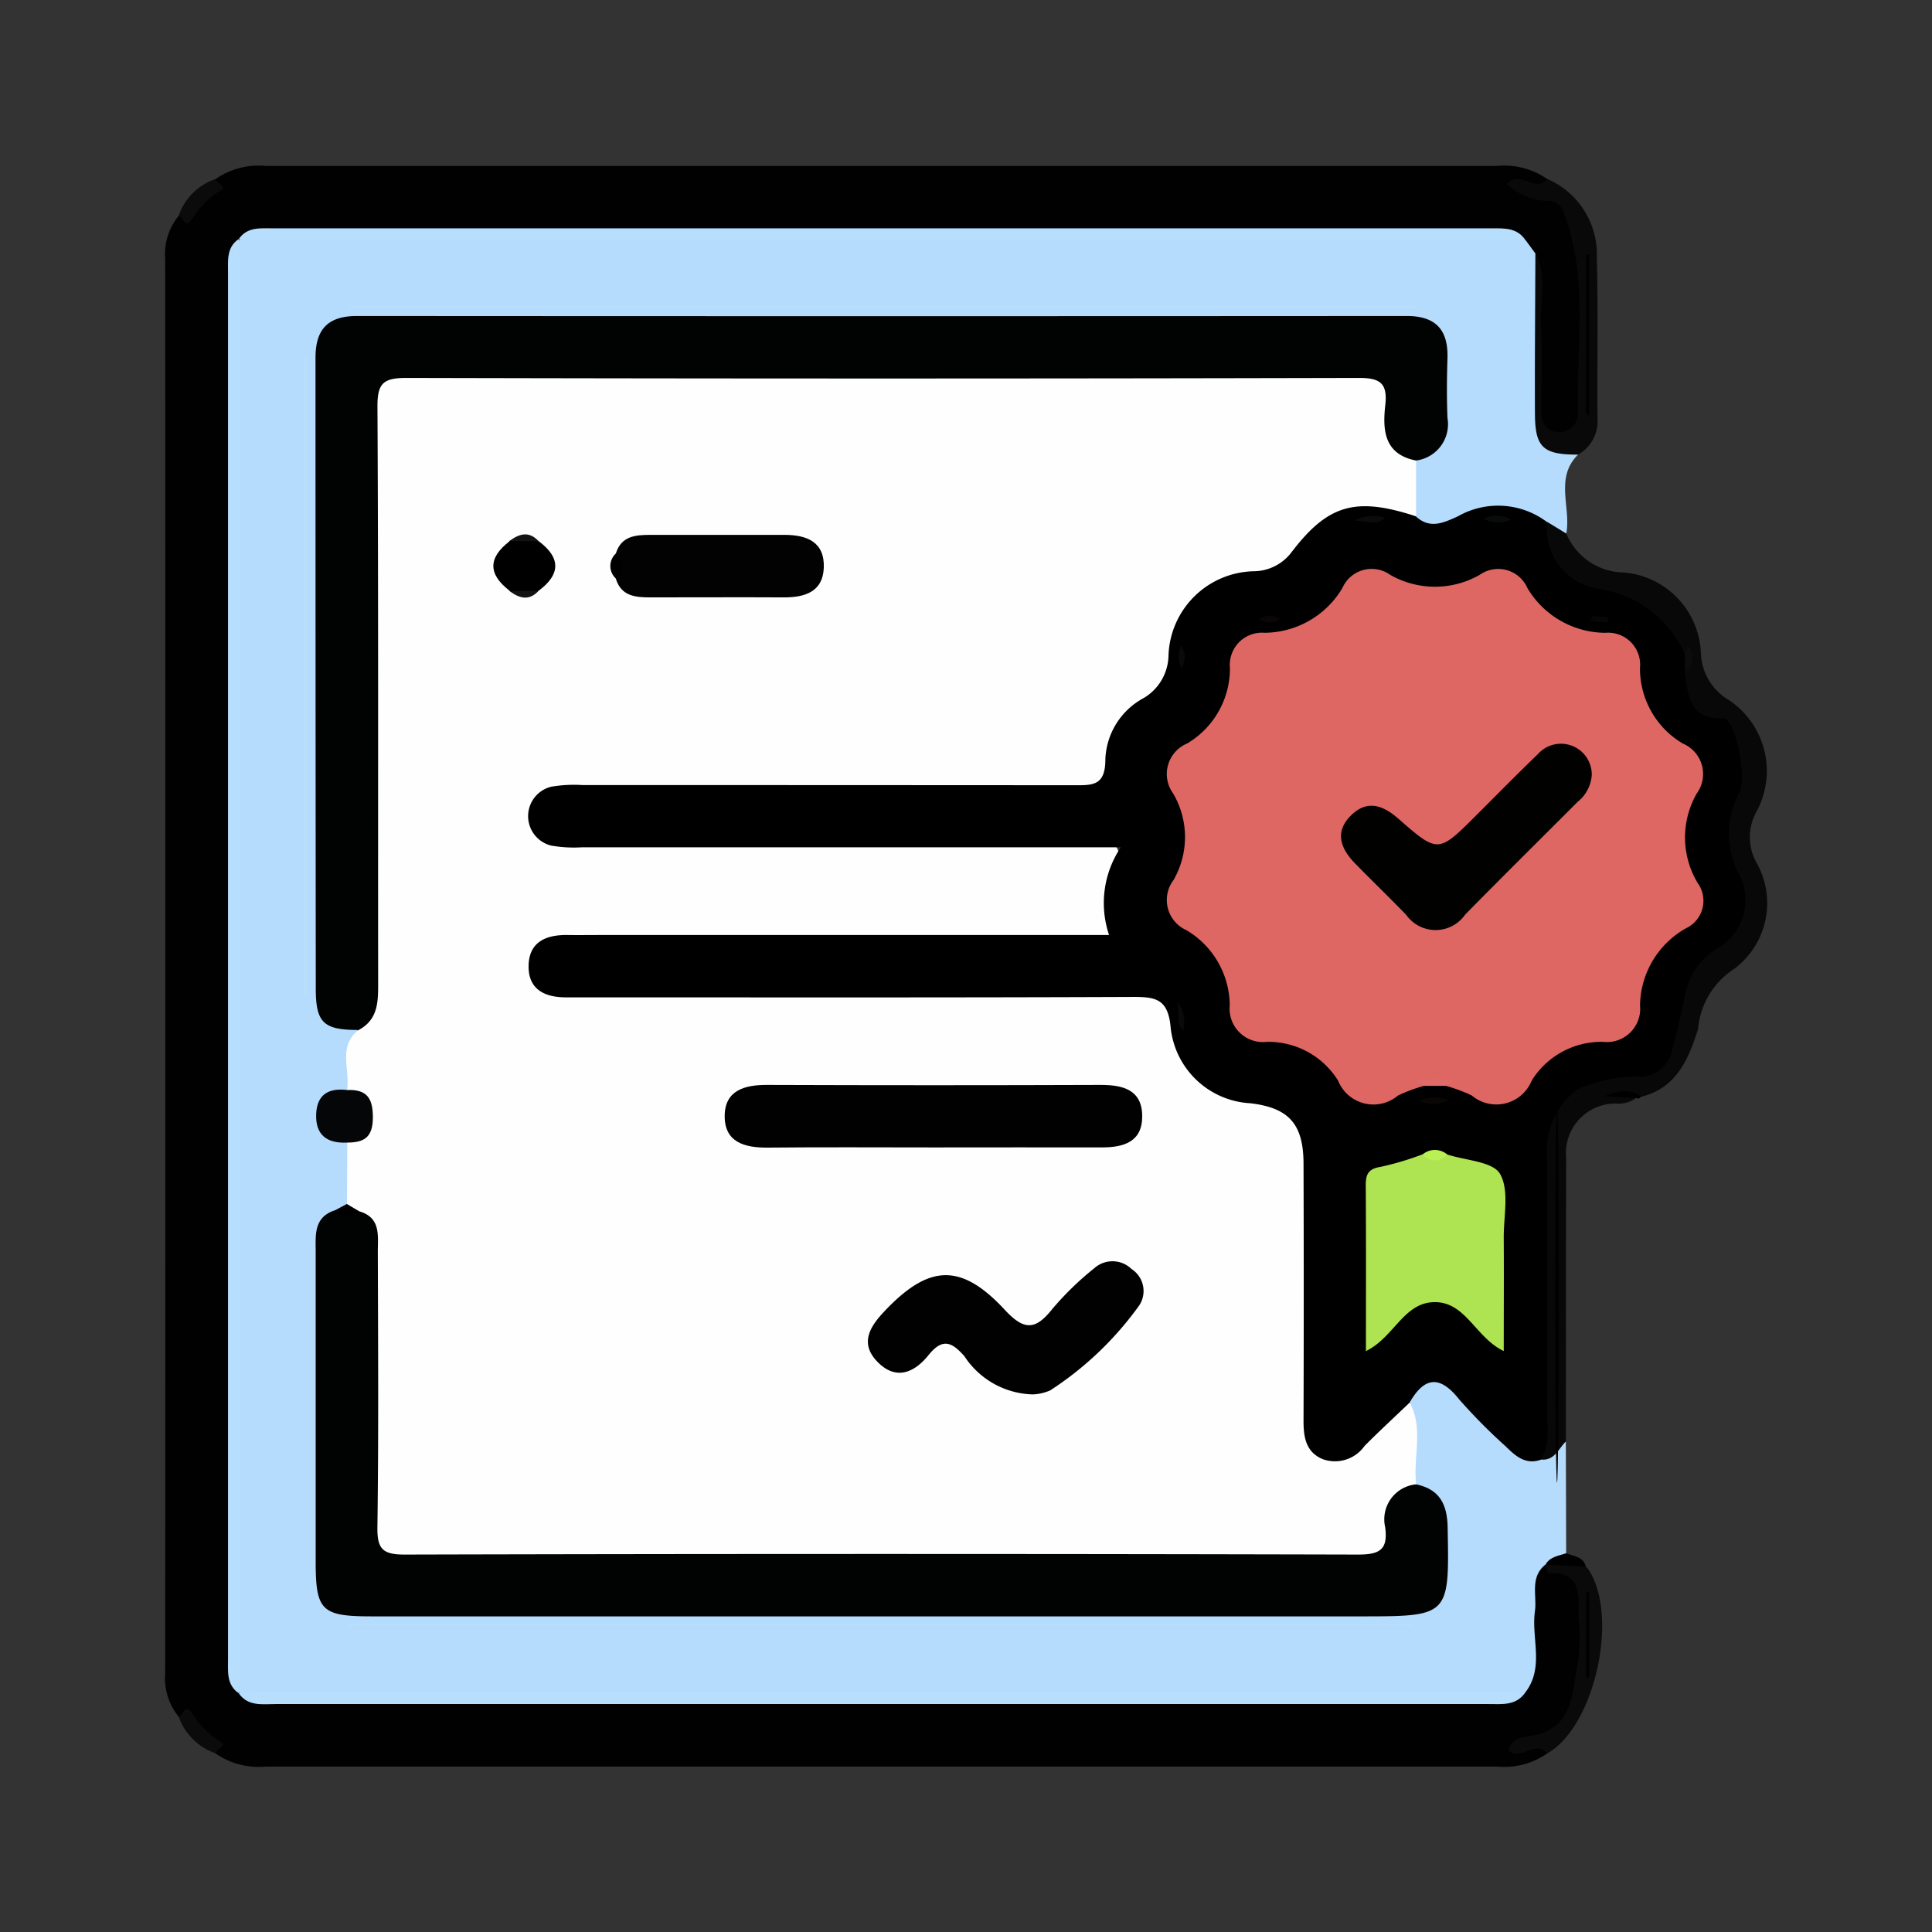 <svg xmlns="http://www.w3.org/2000/svg" xmlns:xlink="http://www.w3.org/1999/xlink" width="78" height="78" viewBox="0 0 78 78"><rect x="0" y="0" width="78" height="78" fill="#333333" stroke="none"/><defs><clipPath id="a"><rect width="78" height="78" transform="translate(835 915)" fill="none" stroke="#707070" stroke-width="1"/></clipPath></defs><g transform="translate(-835 -915)" clip-path="url(#a)"><g transform="translate(-1953.545 800.201)"><path d="M2860.168,141.055c-.954.943-.276,2.13-.476,3.185-.452.259-.7-.168-1.034-.3a3.423,3.423,0,0,0-3.135-.127c-.744.331-1.636.654-2.166-.436a3.361,3.361,0,0,1,.19-2.238c1.325-1.211.977-2.764.831-4.253-.061-.622-.56-.9-1.159-.973a12.773,12.773,0,0,0-1.639-.056q-19.564,0-39.128,0c-2.758,0-2.858.1-2.858,2.826q0,11.486,0,22.971c0,.991-.031,1.977,1.176,2.353.476.879-.064,1.72-.1,2.58a1.012,1.012,0,0,1-.332.363c-.922.674-.933.845-.091,1.555a1.371,1.371,0,0,1,.425.454,4.033,4.033,0,0,1-.029,2.315,2.283,2.283,0,0,1-.576.694,2.662,2.662,0,0,0-.467,1.792c-.008,3.908-.015,7.817,0,11.725.008,1.739.332,2.077,2.079,2.079q20.362.026,40.724,0c1.961,0,2.89-2.182,1.752-4.032a8.707,8.707,0,0,0-.561-.68c-.556-1.019-.24-2.136-.352-3.2.363-1.55,1.082-1.808,2.2-.772.643.6,1.24,1.239,1.87,1.849a1.746,1.746,0,0,0,1.2.584c.477.124.684-.534,1.162-.408q.007,2.256.013,4.512c-.109.3-.384.473-.562.723a3.593,3.593,0,0,0-.217.324,19.915,19.915,0,0,0-.14,3.237c-.044.754-.212,1.413-1.085,1.605a13.551,13.551,0,0,1-1.765.05q-23.774,0-47.548,0a6.477,6.477,0,0,1-2-.131.851.851,0,0,1-.374-.33,4.082,4.082,0,0,1-.181-1.741q-.007-27.445,0-54.89a4.9,4.9,0,0,1,.131-1.627.855.855,0,0,1,.33-.375,3.361,3.361,0,0,1,1.489-.182q24.424-.006,48.848,0a6.488,6.488,0,0,1,1.133.058,1.219,1.219,0,0,1,.905.746,33.818,33.818,0,0,1,.1,5.4C2858.74,139.5,2858.758,140.6,2860.168,141.055Z" transform="translate(-7.912 -7.902)" fill="#b5dbfd"/><path d="M2850.127,183.127c.778-1.015.234-2.187.387-3.277.089-.639-.214-1.361.417-1.879a1.159,1.159,0,0,0,.8.207c.536-.062.745.261.768.75.073,1.574.3,3.147-.378,4.678-.532,1.194-.479,1.217-1.82,1.535-.166-.028-.1.234-.087.066,0-.006.024,0,.07,0,.319-.016.69-.133.727.383a3.038,3.038,0,0,1-2.024.53h-49.712a3.047,3.047,0,0,1-2.025-.528,4.209,4.209,0,0,0-1.5-1.494,2.458,2.458,0,0,1-.536-1.735q.013-28.554,0-57.107a2.454,2.454,0,0,1,.535-1.735,4.2,4.2,0,0,0,1.5-1.494,3.05,3.05,0,0,1,2.025-.529h49.713a3.03,3.03,0,0,1,2.024.529c0,.41-.3.387-.833.433,2.12.218,2.194,1.805,2.362,3.089a38.89,38.89,0,0,1,.059,5.535,1.532,1.532,0,0,1-.122.614c-.224.492-.554.867-1.155.763-.567-.1-.688-.514-.684-1.033q.019-2.582,0-5.164a2.388,2.388,0,0,0-.106-1.233l-.4-.544a4.227,4.227,0,0,0-1.739-.216h-48.462a4.9,4.9,0,0,0-1.745.185l.063.056-.056-.062a4.9,4.9,0,0,0-.185,1.744q0,27.615,0,55.23a4.9,4.9,0,0,0,.185,1.744l.056-.063-.062.057a4.9,4.9,0,0,0,1.745.185h48.462A4.223,4.223,0,0,0,2850.127,183.127Z" transform="translate(0)" fill="#010101"/><path d="M3015.187,178.43l.759.463a2.552,2.552,0,0,0,2.335,1.573,3.4,3.4,0,0,1,3.1,3.28,2.286,2.286,0,0,0,1.075,1.836,3.438,3.438,0,0,1,1.156,4.562,2.113,2.113,0,0,0,0,2.011,3.312,3.312,0,0,1-.88,4.309,3.213,3.213,0,0,0-1.465,2.432c-.644.045-.482-.482-.383-.713.157-.365-.118-.434-.248-.616a2.081,2.081,0,0,1,1.033-1.994c1.27-.979,1.422-1.559.865-3.05a3.808,3.808,0,0,1,.019-2.938,2.211,2.211,0,0,0-1.094-3.111c-.813-.436-.839-1.17-.909-1.918a2.73,2.73,0,0,1,.224-.65c.023-.05.128-.127,0-.171-.018-.006-.1.079-.194.068-.692-.36-.764-1.262-1.483-1.632a5.916,5.916,0,0,0-1.841-.719,3.242,3.242,0,0,1-2.39-2.543A.461.461,0,0,1,3015.187,178.43Z" transform="translate(-164.166 -42.554)" fill="#080808"/><path d="M3020.564,254.412c.882.132-.062,1.02.528,1.273-.391,1.23-.874,2.381-2.3,2.739-.415-.214-.864-.035-1.29-.119.36.085.758-.1,1.091.167a1.218,1.218,0,0,1-.826.223,2,2,0,0,0-2,2.209c-.013,3.811-.01,7.623-.013,11.434-.3.289-.45.779-1,.731a19.865,19.865,0,0,1-.081-3.638c-.033-2.608-.011-5.216-.01-7.824a9.779,9.779,0,0,1,.038-1.26,2.961,2.961,0,0,1,2.547-2.742c1.484-.245,2.661-.75,2.866-2.458A.967.967,0,0,1,3020.564,254.412Z" transform="translate(-163.99 -99.343)" fill="#080808"/><path d="M3010.794,126.6c.508.907.168,1.885.222,2.828.063,1.13.031,2.267.008,3.4-.011.536.148.958.708.988a.758.758,0,0,0,.781-.821c-.068-2.673.431-5.39-.557-8a.686.686,0,0,0-.753-.519,2.447,2.447,0,0,1-1.559-.684c.543-.592,1.163.4,1.631-.2a3.312,3.312,0,0,1,2,3.177c.059,2.165.01,4.333.028,6.5a1.54,1.54,0,0,1-.787,1.452c-1.4.005-1.731-.284-1.739-1.63C3010.767,130.927,3010.788,128.762,3010.794,126.6Z" transform="translate(-160.262 -1.568)" fill="#090909"/><path d="M3011.488,352.238c-.487-.571-1.023.312-1.561-.1.045-.439.511-.553.783-.588,1.876-.239,1.766-1.783,2.026-3.046a8.42,8.42,0,0,0,.019-1.761c-.01-.854.151-1.829-1.208-1.788-.043,0-.094-.216-.142-.332h.006a1.84,1.84,0,0,1,1.632.073.731.731,0,0,1,.087.091C3014.407,346.639,3013.412,351.152,3011.488,352.238Z" transform="translate(-160.474 -166.65)" fill="#0a0a0a"/><path d="M2798.834,123.59c.036.18.462.313.233.439a3.7,3.7,0,0,0-1.2,1.2c-.288.4-.34-.142-.53-.149A2.4,2.4,0,0,1,2798.834,123.59Z" transform="translate(-1.583 -1.566)" fill="#0b0b0b"/><path d="M2797.34,368.447c.19-.007.24-.552.529-.15a3.7,3.7,0,0,0,1.2,1.2c.229.126-.2.26-.232.44A2.407,2.407,0,0,1,2797.34,368.447Z" transform="translate(-1.584 -184.351)" fill="#0b0b0b"/><path d="M3017.436,343.777l-1.632-.073c.183-.33.535-.356.841-.465C3016.941,343.371,3017.331,343.365,3017.436,343.777Z" transform="translate(-164.866 -165.733)"/><path d="M3026.452,269.662l-1.3-.072c.513-.177,1.025-.368,1.5.025l-.089.069Z" transform="translate(-171.852 -110.533)"/><path d="M2824.155,182.994c.136-.814-.387-1.757.471-2.431a12.539,12.539,0,0,0,.381-3.866q-.013-9.906,0-19.813c0-.5.007-1.009.018-1.514a1.333,1.333,0,0,1,1.47-1.495c.378-.006.757-.018,1.136-.018h36.219c.294,0,.589.014.883.008,1.047-.021,1.729.395,1.712,1.524-.013.869.563,1.469.872,2.189v2.248a.862.862,0,0,1-.84.1,3.112,3.112,0,0,0-3.474,1.152,3.931,3.931,0,0,1-2.551,1.448c-1.78.24-2.473,1.57-2.85,3.126-.1.407-.066.881-.388,1.176a7.27,7.27,0,0,0-2.366,3.629c-.154.616-.874.571-1.414.582-1.766.035-3.533.013-5.3.014q-6.937,0-13.876,0a5.5,5.5,0,0,0-1.5.109c-.393.11-.711.339-.7.778s.328.66.721.766a6.183,6.183,0,0,0,1.631.107q9.147,0,18.292,0c.42,0,.841-.011,1.262.011,1.347.073,1.518.29,1.282,1.625a2.613,2.613,0,0,0-.111.872c.29,1.7-.5,1.784-1.92,1.785q-9.4,0-18.8,0a7.558,7.558,0,0,0-1.509.076c-.439.089-.843.287-.85.786-.009.576.449.756.931.841a8.725,8.725,0,0,0,1.511.059q10.345,0,20.689,0c1.566,0,2.251-.035,2.647,1.762a3.244,3.244,0,0,0,2.856,2.508c1.736.3,2.425,1.125,2.454,2.942.049,3.027,0,6.055.027,9.082.008.767-.262,1.757.621,2.156.917.414,1.383-.541,1.978-1.022.387-.313.706-.742,1.287-.686.577,1.059.13,2.2.263,3.295a6.711,6.711,0,0,0-.973,2.292,1,1,0,0,1-.965.852,10.056,10.056,0,0,1-1.636.069q-17.965,0-35.931,0c-2.71,0-2.8-.091-2.8-2.858,0-2.942,0-5.883,0-8.825a3.555,3.555,0,0,0-.372-2.074c-.171-.252-.434-.449-.488-.775q.006-1.241.011-2.482A1.235,1.235,0,0,0,2824.155,182.994Z" transform="translate(-21.6 -24.188)" fill="#fefefe"/><path d="M2888.814,212.026c-.605.579-1.222,1.147-1.812,1.741a1.464,1.464,0,0,1-1.678.541c-.7-.283-.79-.9-.788-1.568q.017-5.174,0-10.348c0-1.614-.583-2.273-2.151-2.458a3.421,3.421,0,0,1-3.212-3.039c-.1-1.2-.626-1.257-1.574-1.253-7.319.03-14.639.017-21.958.017h-.884c-.872,0-1.53-.331-1.507-1.29s.716-1.239,1.573-1.227c.421.006.841,0,1.262,0h20.6a4.035,4.035,0,0,1,.475-3.542h-1.552q-10.1,0-20.192,0a5.332,5.332,0,0,1-1.254-.068,1.224,1.224,0,0,1,0-2.377,5.4,5.4,0,0,1,1.254-.067q9.906,0,19.813.007c.763,0,1.308.05,1.306-1.042a2.931,2.931,0,0,1,1.539-2.473,2.037,2.037,0,0,0,1.011-1.741,3.522,3.522,0,0,1,3.436-3.383,1.932,1.932,0,0,0,1.51-.741c1.487-1.963,2.611-2.272,5.036-1.479.57.534,1.128.262,1.706,0a3.277,3.277,0,0,1,3.6.239,2.451,2.451,0,0,0,2.05,2.687,4.509,4.509,0,0,1,3.5,2.622.618.618,0,0,1,0,.755c.144.929.172,1.894,1.557,1.86.477-.012.967,2.3.659,2.975a3.545,3.545,0,0,0-.1,3.17,2.239,2.239,0,0,1-.74,3.105,2.742,2.742,0,0,0-1.373,2.019c-.161.675-.3,1.356-.49,2.022a1.334,1.334,0,0,1-1.369,1.174,5.636,5.636,0,0,0-2.5.525,3.091,3.091,0,0,0-1.2,2.67c.02,3.6.007,7.2.008,10.806a2.478,2.478,0,0,1-.251,1.459c-.631.223-1.037-.155-1.433-.544a22.706,22.706,0,0,1-1.863-1.88C2890.047,210.912,2889.423,210.96,2888.814,212.026Z" transform="translate(-43.364 -40.594)"/><path d="M2863.652,151.309c-1.294-.254-1.351-1.233-1.241-2.235.1-.887-.205-1.106-1.091-1.1q-19.216.046-38.433,0c-.948,0-1.169.232-1.164,1.171.042,7.728.02,15.457.028,23.185,0,.774.028,1.531-.785,1.969-1.408,0-1.732-.28-1.733-1.661q-.012-12.74-.011-25.48c0-1.162.512-1.684,1.676-1.684q21.191.014,42.383,0c1.18,0,1.678.569,1.641,1.715-.026.8-.032,1.6,0,2.4A1.478,1.478,0,0,1,2863.652,151.309Z" transform="translate(-17.939 -17.917)" fill="#010202"/><path d="M2821,288.507c.888.253.753.993.755,1.641.01,3.7.034,7.4-.017,11.106-.012.875.2,1.114,1.1,1.112q19.247-.048,38.495,0c.877,0,1.209-.2,1.092-1.1a1.42,1.42,0,0,1,1.244-1.735c.945.194,1.259.8,1.277,1.73.068,3.6.087,3.6-3.547,3.6h-39.886c-2.033,0-2.267-.228-2.267-2.217q0-6.248,0-12.5c0-.664-.089-1.383.756-1.671A4.448,4.448,0,0,0,2821,288.507Z" transform="translate(-17.956 -124.805)" fill="#010202"/><path d="M2805.669,191.9c-.5-.341-.436-.869-.436-1.366q0-27.993,0-55.986c0-.5-.066-1.025.436-1.366.023.46.066.921.066,1.382q0,27.977,0,55.954C2805.735,190.982,2805.692,191.442,2805.669,191.9Z" transform="translate(-7.482 -8.737)" fill="#b7defd"/><path d="M2806.944,131.91c.343-.5.87-.437,1.368-.437q24.61,0,49.22,0c.505,0,1.024-.03,1.357.469-4.034.012-8.07.034-12.1.036q-19.1.007-38.207,0C2808.034,131.976,2807.489,131.933,2806.944,131.91Z" transform="translate(-8.763 -7.456)" fill="#b7defd"/><path d="M2858.89,365.387c-.371.546-.944.469-1.483.469q-24.485,0-48.969,0c-.534,0-1.113.108-1.494-.436.334-.023.669-.065,1-.066q25.094,0,50.186,0C2858.387,365.353,2858.639,365.375,2858.89,365.387Z" transform="translate(-8.763 -182.26)" fill="#b7defd"/><path d="M2867.563,143.964h-43v-.126h43.053Z" transform="translate(-21.929 -16.699)" fill="#b7defd"/><path d="M2824.421,354.5h43v.124h-43.046Z" transform="translate(-21.793 -174.147)" fill="#b7defd"/><path d="M2817.374,177.639V151.8h.125v25.884Z" transform="translate(-16.558 -22.653)" fill="#b7defd"/><path d="M2820.57,269.157c.787-.031,1.049.307,1.044,1.122s-.381,1-1.044,1c-.811.04-1.281-.308-1.245-1.157C2819.358,269.33,2819.838,269.067,2820.57,269.157Z" transform="translate(-18.015 -110.351)" fill="#050607"/><path d="M2823.251,287.717a.66.66,0,0,1-1-.028l.5-.267Z" transform="translate(-20.203 -124.015)"/><path d="M3038.112,199.413q0-.378,0-.755c.05-.1.086-.4.2-.2A.732.732,0,0,1,3038.112,199.413Z" transform="translate(-181.538 -57.473)" fill="#0c0c0c"/><ellipse cx="0.074" cy="7.626" rx="0.074" ry="7.626" transform="translate(2851.332 159.409)"/><path d="M3022.3,142.076v-6.395h.125v6.5Z" transform="translate(-169.724 -10.603)"/><path d="M3022.333,352.946v-3.469h.126V352.9Z" transform="translate(-169.746 -170.394)" fill="#010101"/><path d="M2893.042,270.914c-2.224,0-4.449-.015-6.673.007-.95.01-1.768-.219-1.745-1.309.021-1.005.808-1.225,1.708-1.222q6.736.024,13.473,0c.884,0,1.662.188,1.675,1.243s-.742,1.283-1.638,1.28C2897.576,270.908,2895.309,270.914,2893.042,270.914Z" transform="translate(-66.821 -109.79)" fill="#010101"/><path d="M2914.2,301.949a3.4,3.4,0,0,1-2.772-1.544c-.514-.582-.887-.737-1.448-.041s-1.3,1.038-2.047.283-.326-1.428.28-2.067c1.784-1.881,3.077-1.954,4.847-.046.771.832,1.229.833,1.909-.022a12.122,12.122,0,0,1,1.709-1.661,1.1,1.1,0,0,1,1.5.036,1.057,1.057,0,0,1,.314,1.464,13.367,13.367,0,0,1-3.6,3.437A1.97,1.97,0,0,1,2914.2,301.949Z" transform="translate(-83.949 -130.854)" fill="#010101"/><path d="M2867.22,181.217c.219-.717.807-.753,1.406-.754,1.8,0,3.6,0,5.4,0,.912,0,1.627.289,1.59,1.324-.034.959-.742,1.2-1.59,1.2-1.8-.009-3.6,0-5.4,0-.6,0-1.187-.037-1.406-.755Q2867.217,181.72,2867.22,181.217Z" transform="translate(-53.812 -44.07)" fill="#020202"/><path d="M2850.612,181.04q1.34,1,0,2a1.252,1.252,0,0,1-1.179.008l0-.008a1.99,1.99,0,0,1,0-2l0-.008A1.254,1.254,0,0,1,2850.612,181.04Z" transform="translate(-40.32 -44.392)"/><path d="M2848.3,181.49v2Q2846.985,182.491,2848.3,181.49Z" transform="translate(-39.179 -44.841)"/><path d="M2866.569,183.459a.614.614,0,0,1,0,1.007A.682.682,0,0,1,2866.569,183.459Z" transform="translate(-53.161 -46.312)"/><path d="M2851.4,180.672l-1.178-.007C2850.618,180.369,2851.012,180.25,2851.4,180.672Z" transform="translate(-41.11 -44.024)" fill="#131313"/><path d="M2850.224,189.424l1.178-.008C2851.012,189.84,2850.619,189.72,2850.224,189.424Z" transform="translate(-41.11 -50.765)" fill="#131313"/><path d="M2965.687,206.8a6.519,6.519,0,0,0-1.055.392,1.538,1.538,0,0,1-2.419-.6,3.307,3.307,0,0,0-2.874-1.566,1.349,1.349,0,0,1-1.5-1.473,3.559,3.559,0,0,0-1.75-3.037,1.333,1.333,0,0,1-.52-2.023,3.476,3.476,0,0,0-.018-3.5,1.334,1.334,0,0,1,.569-2.014,3.523,3.523,0,0,0,1.727-3.044,1.3,1.3,0,0,1,1.4-1.425,3.682,3.682,0,0,0,3.142-1.811,1.288,1.288,0,0,1,1.925-.53,3.645,3.645,0,0,0,3.62,0,1.288,1.288,0,0,1,1.923.535,3.682,3.682,0,0,0,3.144,1.807,1.294,1.294,0,0,1,1.4,1.429,3.523,3.523,0,0,0,1.73,3.042,1.334,1.334,0,0,1,.563,2.015,3.566,3.566,0,0,0,.037,3.615,1.227,1.227,0,0,1-.476,1.83,3.635,3.635,0,0,0-1.852,3.109,1.345,1.345,0,0,1-1.5,1.474,3.314,3.314,0,0,0-2.874,1.566,1.539,1.539,0,0,1-2.419.6,6.505,6.505,0,0,0-1.055-.392c-.216-.4-.586-.052-.872-.173-.131-.056-.227.139-.067.088C2965.629,206.714,2965.663,206.773,2965.687,206.8Z" transform="translate(-119.646 -48.164)" fill="#de6663"/><path d="M2990.382,279.507c.741.245,1.845.282,2.134.786.383.67.143,1.7.149,2.581.01,1.491,0,2.983,0,4.57-1.141-.548-1.53-1.978-2.785-1.975s-1.643,1.429-2.779,1.976c0-2.305.008-4.511-.007-6.716,0-.459.135-.651.62-.726a11.986,11.986,0,0,0,1.671-.5A3.432,3.432,0,0,0,2990.382,279.507Z" transform="translate(-143.41 -118.099)" fill="#aee351"/><path d="M2995.529,267.767c-.125-.051-.356-.208-.288-.217a5.691,5.691,0,0,1,1.444,0c.069.009-.163.166-.288.217Z" transform="translate(-149.487 -109.128)" fill="#e06b68"/><path d="M2985.258,177.649a1.646,1.646,0,0,1,1.233-.112C2986.17,177.858,2985.841,177.676,2985.258,177.649Z" transform="translate(-142.036 -41.833)" fill="#0b0b0b"/><path d="M3005.933,177.538a1.2,1.2,0,0,1,1.111.028A1.2,1.2,0,0,1,3005.933,177.538Z" transform="translate(-157.488 -41.795)" fill="#090a0b"/><path d="M2995.461,270.533a1.671,1.671,0,0,1,1.243-.014A1.517,1.517,0,0,1,2995.461,270.533Z" transform="translate(-149.661 -111.297)" fill="#0a0606"/><path d="M2997.163,278.967a.638.638,0,0,1-.994,0A.768.768,0,0,1,2997.163,278.967Z" transform="translate(-150.191 -117.559)" fill="#b9f155"/><path d="M2956.994,255.133a1.324,1.324,0,0,1,.225,1.164C2956.93,256,2957.089,255.731,2956.994,255.133Z" transform="translate(-120.911 -99.882)" fill="#0a0a0a"/><path d="M2957.3,199.053a1.022,1.022,0,0,1-.007-.927A.871.871,0,0,1,2957.3,199.053Z" transform="translate(-121.057 -57.275)" fill="#0a0a0a"/><path d="M3023.133,193.476a2.62,2.62,0,0,1,.642.066c.04.312-.235.139-.375.166a.853.853,0,0,1-.323-.069Z" transform="translate(-170.302 -53.799)" fill="#0a0606"/><path d="M2969.989,193.56a.822.822,0,0,1,.864-.011A.733.733,0,0,1,2969.989,193.56Z" transform="translate(-130.623 -53.767)" fill="#0a0606"/><path d="M2993.256,215.074a1.526,1.526,0,0,1-.569,1.083c-1.515,1.516-3.039,3.023-4.541,4.551a1.455,1.455,0,0,1-2.384.01c-.672-.694-1.368-1.366-2.045-2.056-.6-.61-.869-1.293-.161-1.976.647-.625,1.283-.381,1.893.153,1.6,1.4,1.609,1.394,3.134-.129.833-.832,1.658-1.671,2.505-2.487a1.244,1.244,0,0,1,2.168.85Z" transform="translate(-140.447 -68.986)" fill="#010100"/></g></g></svg>